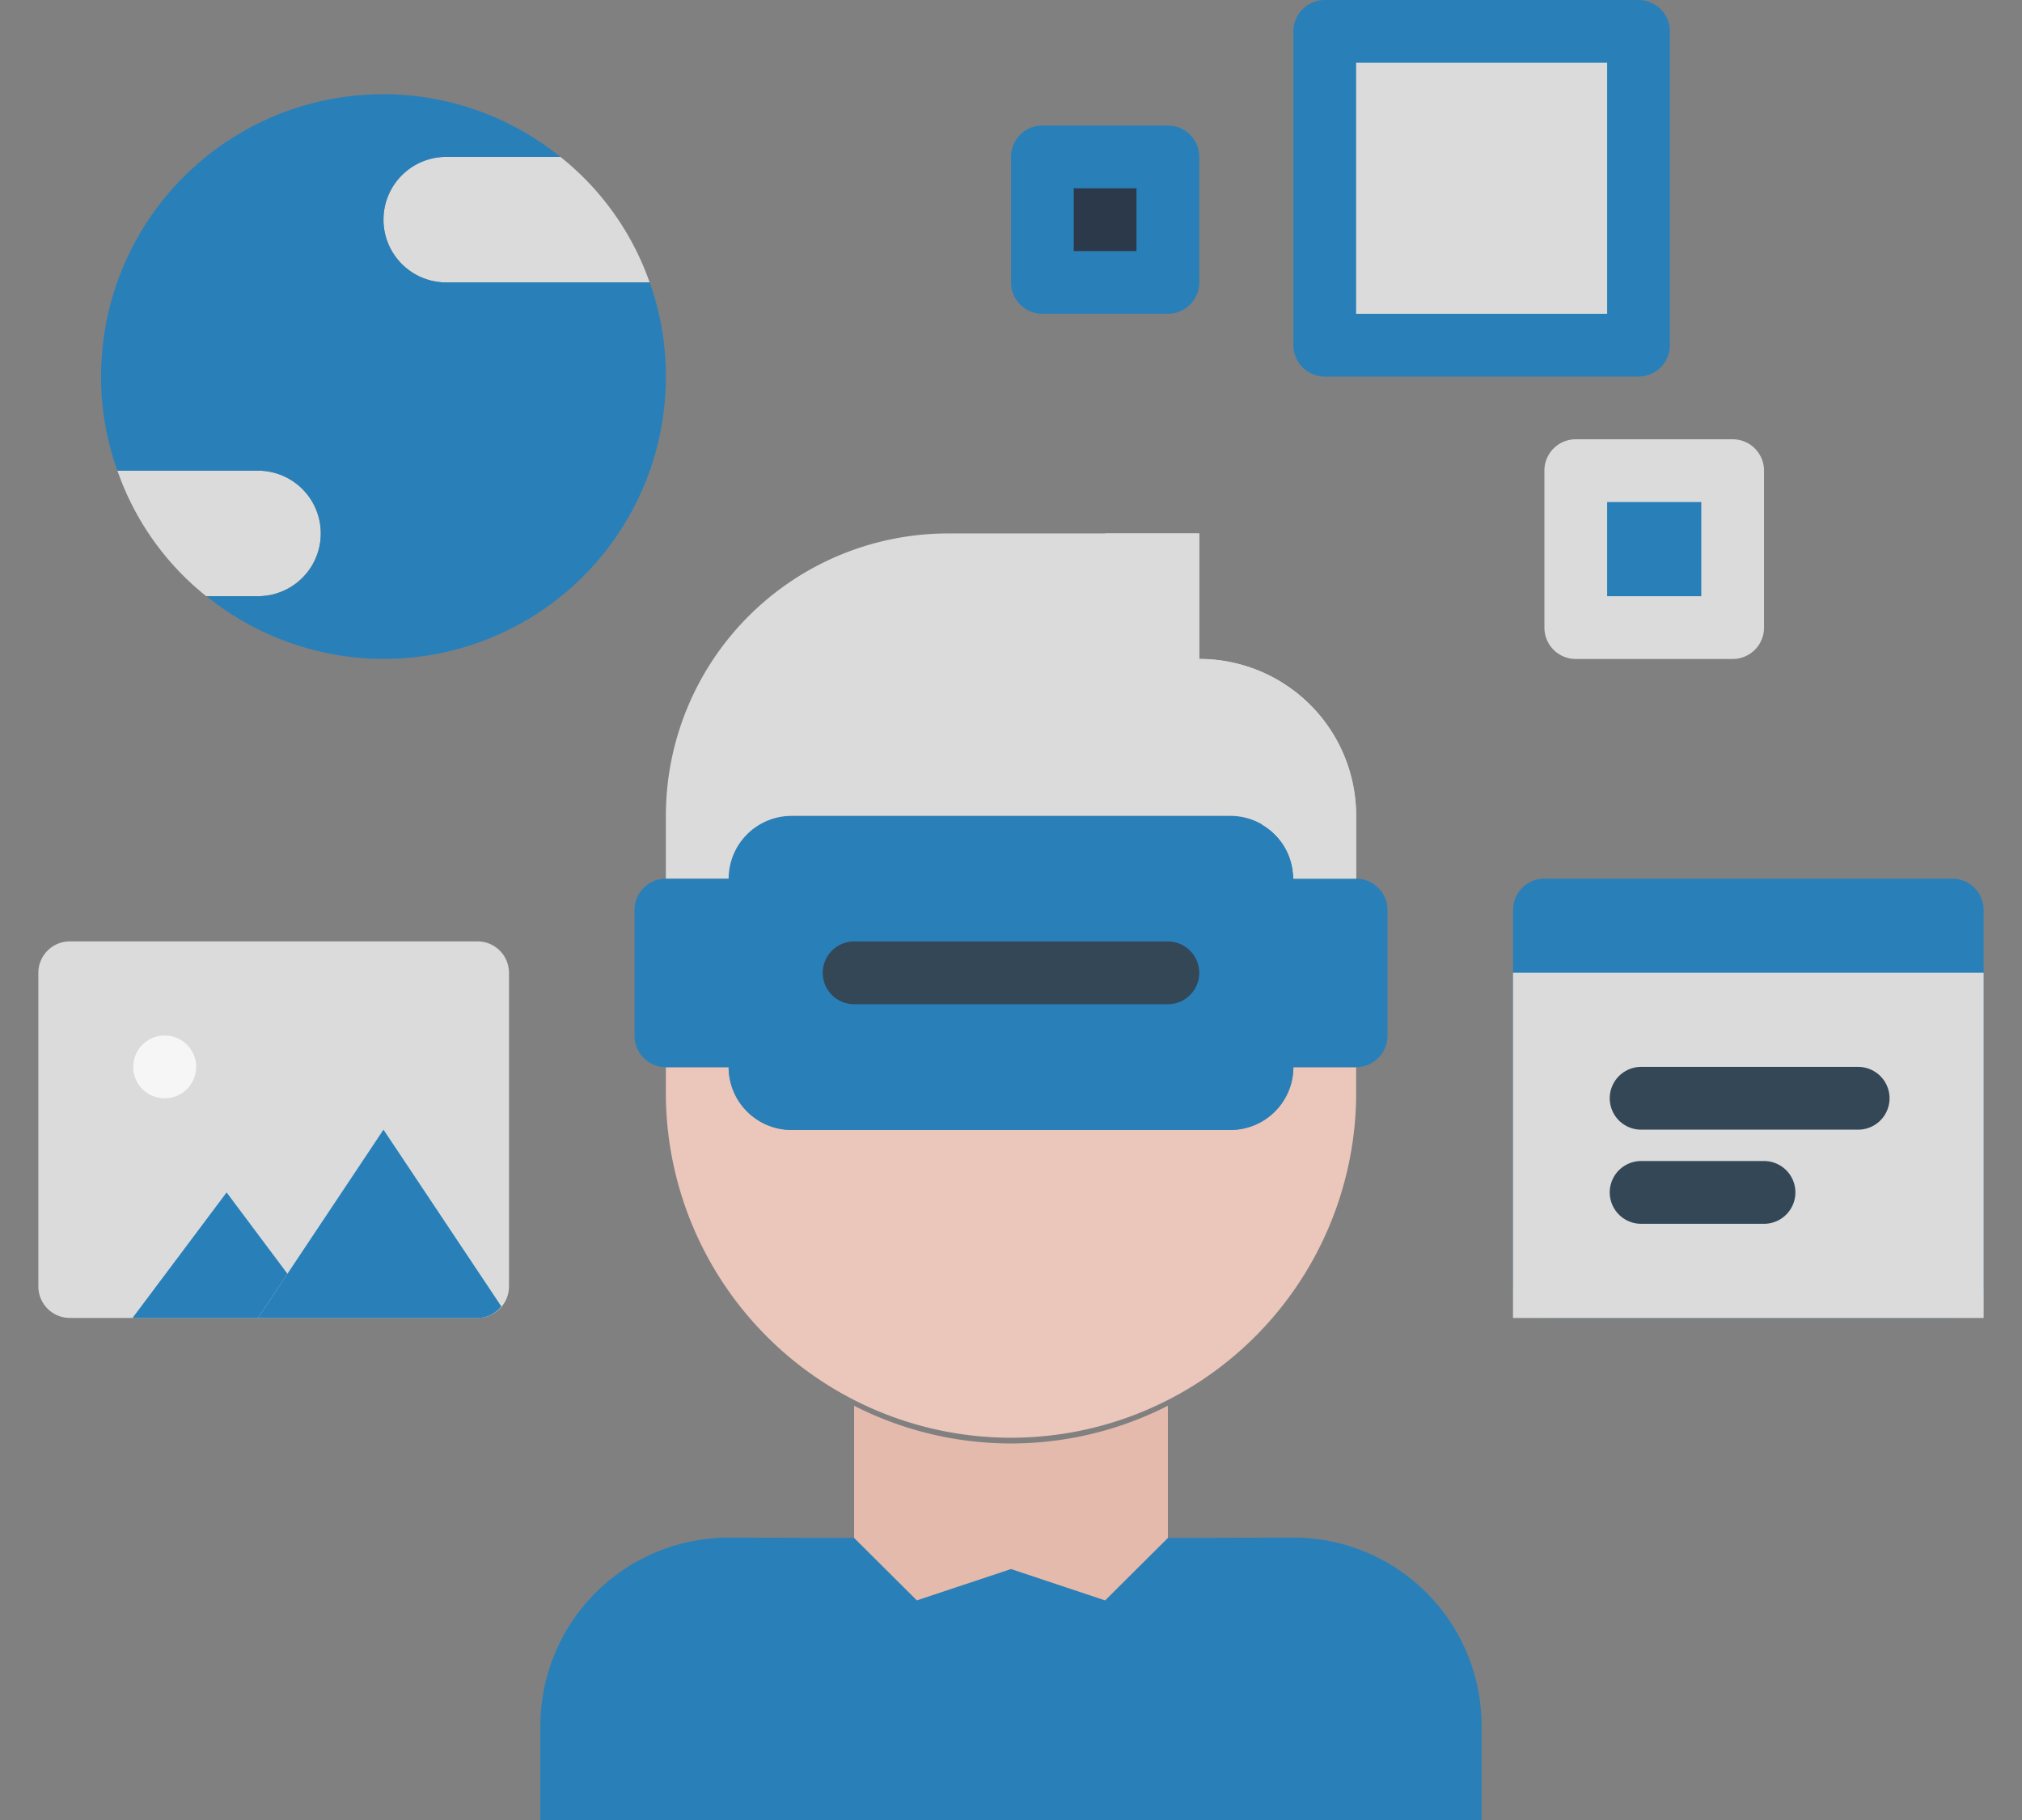 <svg xmlns="http://www.w3.org/2000/svg" xmlns:xlink="http://www.w3.org/1999/xlink" width="140" height="126" viewBox="0 0 140 126">
  <rect x="0" y="0" width="140" height="126" fill="#808080" stroke="none"/>
  <defs>
    <clipPath id="clip-path">
      <rect id="Rectangle_82" data-name="Rectangle 82" width="140" height="126" fill="#fff"/>
    </clipPath>
  </defs>
  <g id="Mask_Group_15" data-name="Mask Group 15" clip-path="url(#clip-path)">
    <g id="vr-glasses" transform="translate(2.655 0)">
      <path id="Path_21126" data-name="Path 21126" d="M136.862,95.586a2.18,2.18,0,0,1-2.172,2.172H106.448a2.18,2.18,0,0,1-2.172-2.172V69.517a2.177,2.177,0,0,1,2.172-2.172H134.69a2.177,2.177,0,0,1,2.172,2.172Z" transform="translate(-2.172 -6.517)" fill="#2980b9"/>
      <path id="Path_21127" data-name="Path 21127" d="M34.759,95.586a2.18,2.18,0,0,1-2.172,2.172H4.345a2.18,2.18,0,0,1-2.172-2.172V73.862A2.177,2.177,0,0,1,4.345,71.69H32.586a2.177,2.177,0,0,1,2.172,2.172Z" transform="translate(-2.172 -6.517)" fill="#dbdbdb"/>
      <path id="Path_21128" data-name="Path 21128" d="M15.207,89.069,19.419,94.7l-2.04,3.063H8.69Z" transform="translate(-2.172 -6.517)" fill="#2980b9"/>
      <path id="Path_21129" data-name="Path 21129" d="M63,117.31l6.517-2.172,6.517,2.172,4.345-4.323,8.69-.022A13.029,13.029,0,0,1,102.1,126v6.517H36.931V126a13.042,13.042,0,0,1,13.034-13.034l8.69.022Z" transform="translate(-2.172 -6.517)" fill="#2980b9"/>
      <path id="Path_21131" data-name="Path 21131" d="M89.069,80.4h4.345v2.172a23.9,23.9,0,0,1-47.793-.022V80.4h4.345a4.358,4.358,0,0,0,4.345,4.345H84.724A4.359,4.359,0,0,0,89.069,80.4Z" transform="translate(-2.172 -6.517)" fill="#eac6bb"/>
      <path id="Path_21132" data-name="Path 21132" d="M43.448,69.517a2.177,2.177,0,0,1,2.172-2.172H93.414a2.177,2.177,0,0,1,2.172,2.172v8.711A2.18,2.18,0,0,1,93.414,80.4H45.621a2.18,2.18,0,0,1-2.172-2.172Z" transform="translate(-2.172 -6.517)" fill="#2980b9"/>
      <path id="Path_21134" data-name="Path 21134" d="M89.069,67.345V80.4a4.358,4.358,0,0,1-4.345,4.345H54.31A4.358,4.358,0,0,1,49.966,80.4V67.345A4.358,4.358,0,0,1,54.31,63H84.724a4.358,4.358,0,0,1,4.345,4.345Z" transform="translate(-2.172 -6.517)" fill="#2980b9"/>
      <path id="Path_21135" data-name="Path 21135" d="M80.379,112.966v.022l-4.345,4.323-6.517-2.172L63,117.31l-4.345-4.323v-9.148a23.915,23.915,0,0,0,21.724,0Z" transform="translate(-2.172 -6.517)" fill="#e4baad"/>
      <path id="Path_21136" data-name="Path 21136" d="M34.229,96.961l-8.16-12.237L19.419,94.7l-2.04,3.063H32.586A2.145,2.145,0,0,0,34.229,96.961Z" transform="translate(-2.172 -6.517)" fill="#2980b9"/>
      <path id="Path_21137" data-name="Path 21137" d="M93.414,67.345H89.069A4.358,4.358,0,0,0,84.724,63H54.31a4.358,4.358,0,0,0-4.345,4.345H45.621V63A19.552,19.552,0,0,1,65.172,43.448H82.552v8.69A10.852,10.852,0,0,1,93.414,63Z" transform="translate(-2.172 -6.517)" fill="#dbdbdb"/>
      <path id="Path_21138" data-name="Path 21138" d="M89.069,67.345h4.345V63A10.852,10.852,0,0,0,82.552,52.138v-8.69H76.034v8.69a6.518,6.518,0,0,0,6.517,6.517A4.348,4.348,0,0,1,86.9,63v.606A4.342,4.342,0,0,1,89.069,67.345Z" transform="translate(-2.172 -6.517)" fill="#dbdbdb"/>
      <path id="Path_21139" data-name="Path 21139" d="M104.276,73.862h32.586v23.9H104.276Z" transform="translate(-2.172 -6.517)" fill="#dbdbdb"/>
      <g id="Group_98" data-name="Group 98" transform="translate(69.517 2.172)">
        <path id="Path_21140" data-name="Path 21140" d="M108.621,39.1h10.862V49.966H108.621Z" transform="translate(-71.69 -8.69)" fill="#2980b9"/>
        <path id="Path_21141" data-name="Path 21141" d="M91.241,8.69h21.724V30.414H91.241Z" transform="translate(-71.69 -8.69)" fill="#dbdbdb"/>
        <path id="Path_21142" data-name="Path 21142" d="M71.69,17.379h8.69v8.69H71.69Z" transform="translate(-71.69 -8.69)" fill="#2c394b"/>
      </g>
      <path id="Path_21143" data-name="Path 21143" d="M44.489,26.047l-.041.022H30.414a4.345,4.345,0,0,1,0-8.69h7.908a19.232,19.232,0,0,1,6.167,8.668Z" transform="translate(-2.172 -6.517)" fill="#dbdbdb"/>
      <path id="Path_21144" data-name="Path 21144" d="M17.379,39.1a4.345,4.345,0,0,1,0,8.69H13.795A19.149,19.149,0,0,1,7.647,39.1Z" transform="translate(-2.172 -6.517)" fill="#dbdbdb"/>
      <path id="Path_21145" data-name="Path 21145" d="M30.414,17.379a4.345,4.345,0,0,0,0,8.69H44.448l.043-.022a19.139,19.139,0,0,1,1.13,6.539,19.525,19.525,0,0,1-31.8,15.207h3.563a4.345,4.345,0,0,0,0-8.69H7.647a18.942,18.942,0,0,1-1.13-6.517,19.525,19.525,0,0,1,31.8-15.207Z" transform="translate(-2.172 -6.517)" fill="#2980b9"/>
      <path id="Path_21146" data-name="Path 21146" d="M128.172,84.724H113.146a2.172,2.172,0,0,1,0-4.345h15.027a2.172,2.172,0,1,1,0,4.345Z" transform="translate(-2.172 -6.517)" fill="#334756"/>
      <path id="Path_21147" data-name="Path 21147" d="M121.655,91.241h-8.509a2.172,2.172,0,0,1,0-4.345h8.509a2.172,2.172,0,1,1,0,4.345Z" transform="translate(-2.172 -6.517)" fill="#334756"/>
      <path id="Path_21148" data-name="Path 21148" d="M10.927,82.552a2.172,2.172,0,0,1-.024-4.345h.024a2.172,2.172,0,0,1,0,4.345Z" transform="translate(-2.172 -6.517)" fill="#f6f6f6"/>
      <path id="Path_21149" data-name="Path 21149" d="M112.966,32.586H91.241a2.17,2.17,0,0,1-2.172-2.172V8.69a2.17,2.17,0,0,1,2.172-2.172h21.724a2.17,2.17,0,0,1,2.172,2.172V30.414A2.17,2.17,0,0,1,112.966,32.586ZM93.414,28.241h17.379V10.862H93.414Z" transform="translate(-2.172 -6.517)" fill="#2980b9"/>
      <path id="Path_21150" data-name="Path 21150" d="M119.483,52.138H108.621a2.17,2.17,0,0,1-2.172-2.172V39.1a2.17,2.17,0,0,1,2.172-2.172h10.862a2.17,2.17,0,0,1,2.172,2.172V49.966A2.17,2.17,0,0,1,119.483,52.138Zm-8.69-4.345h6.517V41.276h-6.517Z" transform="translate(-2.172 -6.517)" fill="#dbdbdb"/>
      <path id="Path_21151" data-name="Path 21151" d="M80.379,28.241H71.69a2.17,2.17,0,0,1-2.172-2.172v-8.69a2.17,2.17,0,0,1,2.172-2.172h8.69a2.17,2.17,0,0,1,2.172,2.172v8.69A2.17,2.17,0,0,1,80.379,28.241ZM73.862,23.9h4.345V19.552H73.862Z" transform="translate(-2.172 -6.517)" fill="#2980b9"/>
      <path id="Path_21152" data-name="Path 21152" d="M80.379,76.039H58.655a2.172,2.172,0,1,1,0-4.345H80.379a2.172,2.172,0,1,1,0,4.345Z" transform="translate(-2.172 -6.517)" fill="#334756"/>
    </g>
  </g>
</svg>
